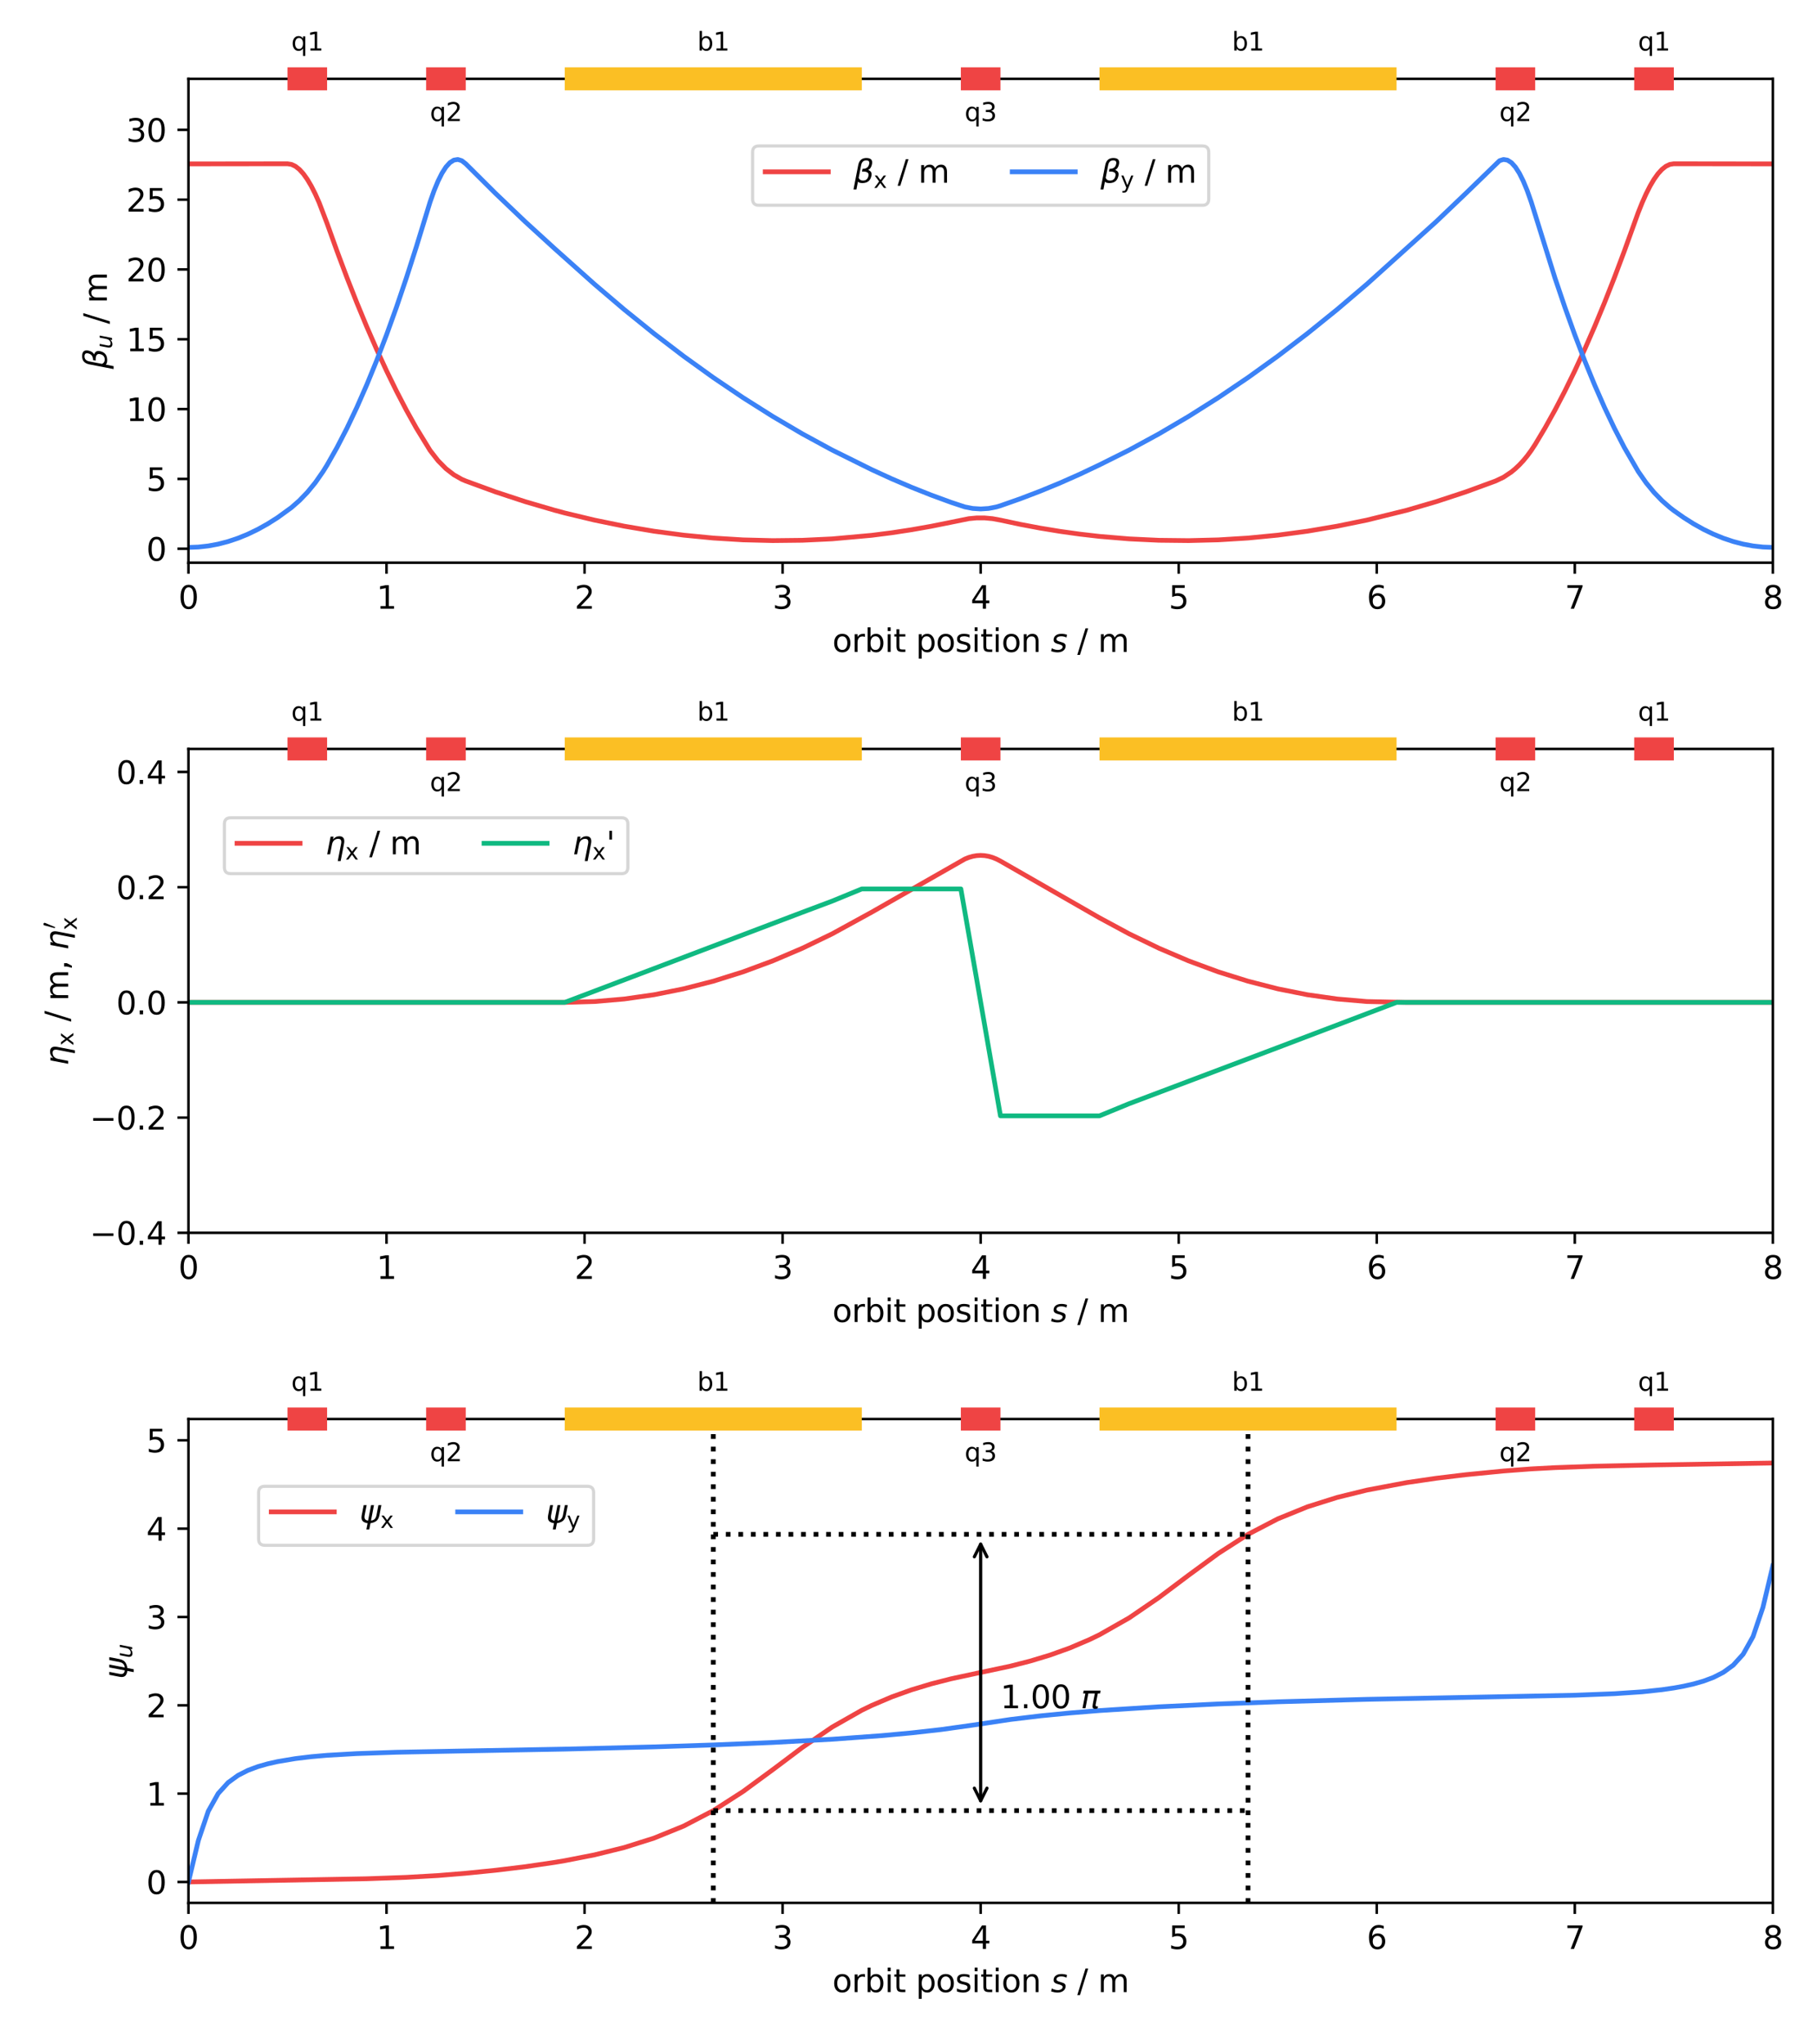 <?xml version="1.0" encoding="utf-8" standalone="no"?>
<!DOCTYPE svg PUBLIC "-//W3C//DTD SVG 1.1//EN"
  "http://www.w3.org/Graphics/SVG/1.1/DTD/svg11.dtd">
<svg xmlns:xlink="http://www.w3.org/1999/xlink" width="576pt" height="648pt" viewBox="0 0 576 648" xmlns="http://www.w3.org/2000/svg" version="1.1">
 <defs>
  <style type="text/css">*{stroke-linejoin: round; stroke-linecap: butt}</style>
 </defs>
 <g id="figure_1">
  <g id="patch_1">
   <path d="M 0 648 
L 576 648 
L 576 0 
L 0 0 
z
" style="fill: #ffffff"/>
  </g>
  <g id="axes_1">
   <g id="patch_2">
    <path d="M 59.744 178.36 
L 562.005 178.36 
L 562.005 24.988 
L 59.744 24.988 
z
" style="fill: #ffffff"/>
   </g>
   <g id="matplotlib.axis_1">
    <g id="xtick_1">
     <g id="line2d_1">
      <defs>
       <path id="m130fe0775e" d="M 0 0 
L 0 3.5 
" style="stroke: #000000; stroke-width: 0.8"/>
      </defs>
      <g>
       <use xlink:href="#m130fe0775e" x="59.744" y="178.36" style="stroke: #000000; stroke-width: 0.8"/>
      </g>
     </g>
     <g id="text_1">
      <!-- 0 -->
      <g transform="translate(56.563 192.958)scale(0.1 -0.1)">
       <defs>
        <path id="DejaVuSans-30" d="M 2034 4250 
Q 1547 4250 1301 3770 
Q 1056 3291 1056 2328 
Q 1056 1369 1301 889 
Q 1547 409 2034 409 
Q 2525 409 2770 889 
Q 3016 1369 3016 2328 
Q 3016 3291 2770 3770 
Q 2525 4250 2034 4250 
z
M 2034 4750 
Q 2819 4750 3233 4129 
Q 3647 3509 3647 2328 
Q 3647 1150 3233 529 
Q 2819 -91 2034 -91 
Q 1250 -91 836 529 
Q 422 1150 422 2328 
Q 422 3509 836 4129 
Q 1250 4750 2034 4750 
z
" transform="scale(0.016)"/>
       </defs>
       <use xlink:href="#DejaVuSans-30"/>
      </g>
     </g>
    </g>
    <g id="xtick_2">
     <g id="line2d_2">
      <g>
       <use xlink:href="#m130fe0775e" x="122.527" y="178.36" style="stroke: #000000; stroke-width: 0.8"/>
      </g>
     </g>
     <g id="text_2">
      <!-- 1 -->
      <g transform="translate(119.345 192.958)scale(0.1 -0.1)">
       <defs>
        <path id="DejaVuSans-31" d="M 794 531 
L 1825 531 
L 1825 4091 
L 703 3866 
L 703 4441 
L 1819 4666 
L 2450 4666 
L 2450 531 
L 3481 531 
L 3481 0 
L 794 0 
L 794 531 
z
" transform="scale(0.016)"/>
       </defs>
       <use xlink:href="#DejaVuSans-31"/>
      </g>
     </g>
    </g>
    <g id="xtick_3">
     <g id="line2d_3">
      <g>
       <use xlink:href="#m130fe0775e" x="185.309" y="178.36" style="stroke: #000000; stroke-width: 0.8"/>
      </g>
     </g>
     <g id="text_3">
      <!-- 2 -->
      <g transform="translate(182.128 192.958)scale(0.1 -0.1)">
       <defs>
        <path id="DejaVuSans-32" d="M 1228 531 
L 3431 531 
L 3431 0 
L 469 0 
L 469 531 
Q 828 903 1448 1529 
Q 2069 2156 2228 2338 
Q 2531 2678 2651 2914 
Q 2772 3150 2772 3378 
Q 2772 3750 2511 3984 
Q 2250 4219 1831 4219 
Q 1534 4219 1204 4116 
Q 875 4013 500 3803 
L 500 4441 
Q 881 4594 1212 4672 
Q 1544 4750 1819 4750 
Q 2544 4750 2975 4387 
Q 3406 4025 3406 3419 
Q 3406 3131 3298 2873 
Q 3191 2616 2906 2266 
Q 2828 2175 2409 1742 
Q 1991 1309 1228 531 
z
" transform="scale(0.016)"/>
       </defs>
       <use xlink:href="#DejaVuSans-32"/>
      </g>
     </g>
    </g>
    <g id="xtick_4">
     <g id="line2d_4">
      <g>
       <use xlink:href="#m130fe0775e" x="248.092" y="178.36" style="stroke: #000000; stroke-width: 0.8"/>
      </g>
     </g>
     <g id="text_4">
      <!-- 3 -->
      <g transform="translate(244.911 192.958)scale(0.1 -0.1)">
       <defs>
        <path id="DejaVuSans-33" d="M 2597 2516 
Q 3050 2419 3304 2112 
Q 3559 1806 3559 1356 
Q 3559 666 3084 287 
Q 2609 -91 1734 -91 
Q 1441 -91 1130 -33 
Q 819 25 488 141 
L 488 750 
Q 750 597 1062 519 
Q 1375 441 1716 441 
Q 2309 441 2620 675 
Q 2931 909 2931 1356 
Q 2931 1769 2642 2001 
Q 2353 2234 1838 2234 
L 1294 2234 
L 1294 2753 
L 1863 2753 
Q 2328 2753 2575 2939 
Q 2822 3125 2822 3475 
Q 2822 3834 2567 4026 
Q 2313 4219 1838 4219 
Q 1578 4219 1281 4162 
Q 984 4106 628 3988 
L 628 4550 
Q 988 4650 1302 4700 
Q 1616 4750 1894 4750 
Q 2613 4750 3031 4423 
Q 3450 4097 3450 3541 
Q 3450 3153 3228 2886 
Q 3006 2619 2597 2516 
z
" transform="scale(0.016)"/>
       </defs>
       <use xlink:href="#DejaVuSans-33"/>
      </g>
     </g>
    </g>
    <g id="xtick_5">
     <g id="line2d_5">
      <g>
       <use xlink:href="#m130fe0775e" x="310.875" y="178.36" style="stroke: #000000; stroke-width: 0.8"/>
      </g>
     </g>
     <g id="text_5">
      <!-- 4 -->
      <g transform="translate(307.693 192.958)scale(0.1 -0.1)">
       <defs>
        <path id="DejaVuSans-34" d="M 2419 4116 
L 825 1625 
L 2419 1625 
L 2419 4116 
z
M 2253 4666 
L 3047 4666 
L 3047 1625 
L 3713 1625 
L 3713 1100 
L 3047 1100 
L 3047 0 
L 2419 0 
L 2419 1100 
L 313 1100 
L 313 1709 
L 2253 4666 
z
" transform="scale(0.016)"/>
       </defs>
       <use xlink:href="#DejaVuSans-34"/>
      </g>
     </g>
    </g>
    <g id="xtick_6">
     <g id="line2d_6">
      <g>
       <use xlink:href="#m130fe0775e" x="373.657" y="178.36" style="stroke: #000000; stroke-width: 0.8"/>
      </g>
     </g>
     <g id="text_6">
      <!-- 5 -->
      <g transform="translate(370.476 192.958)scale(0.1 -0.1)">
       <defs>
        <path id="DejaVuSans-35" d="M 691 4666 
L 3169 4666 
L 3169 4134 
L 1269 4134 
L 1269 2991 
Q 1406 3038 1543 3061 
Q 1681 3084 1819 3084 
Q 2600 3084 3056 2656 
Q 3513 2228 3513 1497 
Q 3513 744 3044 326 
Q 2575 -91 1722 -91 
Q 1428 -91 1123 -41 
Q 819 9 494 109 
L 494 744 
Q 775 591 1075 516 
Q 1375 441 1709 441 
Q 2250 441 2565 725 
Q 2881 1009 2881 1497 
Q 2881 1984 2565 2268 
Q 2250 2553 1709 2553 
Q 1456 2553 1204 2497 
Q 953 2441 691 2322 
L 691 4666 
z
" transform="scale(0.016)"/>
       </defs>
       <use xlink:href="#DejaVuSans-35"/>
      </g>
     </g>
    </g>
    <g id="xtick_7">
     <g id="line2d_7">
      <g>
       <use xlink:href="#m130fe0775e" x="436.44" y="178.36" style="stroke: #000000; stroke-width: 0.8"/>
      </g>
     </g>
     <g id="text_7">
      <!-- 6 -->
      <g transform="translate(433.259 192.958)scale(0.1 -0.1)">
       <defs>
        <path id="DejaVuSans-36" d="M 2113 2584 
Q 1688 2584 1439 2293 
Q 1191 2003 1191 1497 
Q 1191 994 1439 701 
Q 1688 409 2113 409 
Q 2538 409 2786 701 
Q 3034 994 3034 1497 
Q 3034 2003 2786 2293 
Q 2538 2584 2113 2584 
z
M 3366 4563 
L 3366 3988 
Q 3128 4100 2886 4159 
Q 2644 4219 2406 4219 
Q 1781 4219 1451 3797 
Q 1122 3375 1075 2522 
Q 1259 2794 1537 2939 
Q 1816 3084 2150 3084 
Q 2853 3084 3261 2657 
Q 3669 2231 3669 1497 
Q 3669 778 3244 343 
Q 2819 -91 2113 -91 
Q 1303 -91 875 529 
Q 447 1150 447 2328 
Q 447 3434 972 4092 
Q 1497 4750 2381 4750 
Q 2619 4750 2861 4703 
Q 3103 4656 3366 4563 
z
" transform="scale(0.016)"/>
       </defs>
       <use xlink:href="#DejaVuSans-36"/>
      </g>
     </g>
    </g>
    <g id="xtick_8">
     <g id="line2d_8">
      <g>
       <use xlink:href="#m130fe0775e" x="499.222" y="178.36" style="stroke: #000000; stroke-width: 0.8"/>
      </g>
     </g>
     <g id="text_8">
      <!-- 7 -->
      <g transform="translate(496.041 192.958)scale(0.1 -0.1)">
       <defs>
        <path id="DejaVuSans-37" d="M 525 4666 
L 3525 4666 
L 3525 4397 
L 1831 0 
L 1172 0 
L 2766 4134 
L 525 4134 
L 525 4666 
z
" transform="scale(0.016)"/>
       </defs>
       <use xlink:href="#DejaVuSans-37"/>
      </g>
     </g>
    </g>
    <g id="xtick_9">
     <g id="line2d_9">
      <g>
       <use xlink:href="#m130fe0775e" x="562.005" y="178.36" style="stroke: #000000; stroke-width: 0.8"/>
      </g>
     </g>
     <g id="text_9">
      <!-- 8 -->
      <g transform="translate(558.824 192.958)scale(0.1 -0.1)">
       <defs>
        <path id="DejaVuSans-38" d="M 2034 2216 
Q 1584 2216 1326 1975 
Q 1069 1734 1069 1313 
Q 1069 891 1326 650 
Q 1584 409 2034 409 
Q 2484 409 2743 651 
Q 3003 894 3003 1313 
Q 3003 1734 2745 1975 
Q 2488 2216 2034 2216 
z
M 1403 2484 
Q 997 2584 770 2862 
Q 544 3141 544 3541 
Q 544 4100 942 4425 
Q 1341 4750 2034 4750 
Q 2731 4750 3128 4425 
Q 3525 4100 3525 3541 
Q 3525 3141 3298 2862 
Q 3072 2584 2669 2484 
Q 3125 2378 3379 2068 
Q 3634 1759 3634 1313 
Q 3634 634 3220 271 
Q 2806 -91 2034 -91 
Q 1263 -91 848 271 
Q 434 634 434 1313 
Q 434 1759 690 2068 
Q 947 2378 1403 2484 
z
M 1172 3481 
Q 1172 3119 1398 2916 
Q 1625 2713 2034 2713 
Q 2441 2713 2670 2916 
Q 2900 3119 2900 3481 
Q 2900 3844 2670 4047 
Q 2441 4250 2034 4250 
Q 1625 4250 1398 4047 
Q 1172 3844 1172 3481 
z
" transform="scale(0.016)"/>
       </defs>
       <use xlink:href="#DejaVuSans-38"/>
      </g>
     </g>
    </g>
    <g id="text_10">
     <!-- orbit position $s$ / m -->
     <g transform="translate(263.875 206.638)scale(0.1 -0.1)">
      <defs>
       <path id="DejaVuSans-6f" d="M 1959 3097 
Q 1497 3097 1228 2736 
Q 959 2375 959 1747 
Q 959 1119 1226 758 
Q 1494 397 1959 397 
Q 2419 397 2687 759 
Q 2956 1122 2956 1747 
Q 2956 2369 2687 2733 
Q 2419 3097 1959 3097 
z
M 1959 3584 
Q 2709 3584 3137 3096 
Q 3566 2609 3566 1747 
Q 3566 888 3137 398 
Q 2709 -91 1959 -91 
Q 1206 -91 779 398 
Q 353 888 353 1747 
Q 353 2609 779 3096 
Q 1206 3584 1959 3584 
z
" transform="scale(0.016)"/>
       <path id="DejaVuSans-72" d="M 2631 2963 
Q 2534 3019 2420 3045 
Q 2306 3072 2169 3072 
Q 1681 3072 1420 2755 
Q 1159 2438 1159 1844 
L 1159 0 
L 581 0 
L 581 3500 
L 1159 3500 
L 1159 2956 
Q 1341 3275 1631 3429 
Q 1922 3584 2338 3584 
Q 2397 3584 2469 3576 
Q 2541 3569 2628 3553 
L 2631 2963 
z
" transform="scale(0.016)"/>
       <path id="DejaVuSans-62" d="M 3116 1747 
Q 3116 2381 2855 2742 
Q 2594 3103 2138 3103 
Q 1681 3103 1420 2742 
Q 1159 2381 1159 1747 
Q 1159 1113 1420 752 
Q 1681 391 2138 391 
Q 2594 391 2855 752 
Q 3116 1113 3116 1747 
z
M 1159 2969 
Q 1341 3281 1617 3432 
Q 1894 3584 2278 3584 
Q 2916 3584 3314 3078 
Q 3713 2572 3713 1747 
Q 3713 922 3314 415 
Q 2916 -91 2278 -91 
Q 1894 -91 1617 61 
Q 1341 213 1159 525 
L 1159 0 
L 581 0 
L 581 4863 
L 1159 4863 
L 1159 2969 
z
" transform="scale(0.016)"/>
       <path id="DejaVuSans-69" d="M 603 3500 
L 1178 3500 
L 1178 0 
L 603 0 
L 603 3500 
z
M 603 4863 
L 1178 4863 
L 1178 4134 
L 603 4134 
L 603 4863 
z
" transform="scale(0.016)"/>
       <path id="DejaVuSans-74" d="M 1172 4494 
L 1172 3500 
L 2356 3500 
L 2356 3053 
L 1172 3053 
L 1172 1153 
Q 1172 725 1289 603 
Q 1406 481 1766 481 
L 2356 481 
L 2356 0 
L 1766 0 
Q 1100 0 847 248 
Q 594 497 594 1153 
L 594 3053 
L 172 3053 
L 172 3500 
L 594 3500 
L 594 4494 
L 1172 4494 
z
" transform="scale(0.016)"/>
       <path id="DejaVuSans-20" transform="scale(0.016)"/>
       <path id="DejaVuSans-70" d="M 1159 525 
L 1159 -1331 
L 581 -1331 
L 581 3500 
L 1159 3500 
L 1159 2969 
Q 1341 3281 1617 3432 
Q 1894 3584 2278 3584 
Q 2916 3584 3314 3078 
Q 3713 2572 3713 1747 
Q 3713 922 3314 415 
Q 2916 -91 2278 -91 
Q 1894 -91 1617 61 
Q 1341 213 1159 525 
z
M 3116 1747 
Q 3116 2381 2855 2742 
Q 2594 3103 2138 3103 
Q 1681 3103 1420 2742 
Q 1159 2381 1159 1747 
Q 1159 1113 1420 752 
Q 1681 391 2138 391 
Q 2594 391 2855 752 
Q 3116 1113 3116 1747 
z
" transform="scale(0.016)"/>
       <path id="DejaVuSans-73" d="M 2834 3397 
L 2834 2853 
Q 2591 2978 2328 3040 
Q 2066 3103 1784 3103 
Q 1356 3103 1142 2972 
Q 928 2841 928 2578 
Q 928 2378 1081 2264 
Q 1234 2150 1697 2047 
L 1894 2003 
Q 2506 1872 2764 1633 
Q 3022 1394 3022 966 
Q 3022 478 2636 193 
Q 2250 -91 1575 -91 
Q 1294 -91 989 -36 
Q 684 19 347 128 
L 347 722 
Q 666 556 975 473 
Q 1284 391 1588 391 
Q 1994 391 2212 530 
Q 2431 669 2431 922 
Q 2431 1156 2273 1281 
Q 2116 1406 1581 1522 
L 1381 1569 
Q 847 1681 609 1914 
Q 372 2147 372 2553 
Q 372 3047 722 3315 
Q 1072 3584 1716 3584 
Q 2034 3584 2315 3537 
Q 2597 3491 2834 3397 
z
" transform="scale(0.016)"/>
       <path id="DejaVuSans-6e" d="M 3513 2113 
L 3513 0 
L 2938 0 
L 2938 2094 
Q 2938 2591 2744 2837 
Q 2550 3084 2163 3084 
Q 1697 3084 1428 2787 
Q 1159 2491 1159 1978 
L 1159 0 
L 581 0 
L 581 3500 
L 1159 3500 
L 1159 2956 
Q 1366 3272 1645 3428 
Q 1925 3584 2291 3584 
Q 2894 3584 3203 3211 
Q 3513 2838 3513 2113 
z
" transform="scale(0.016)"/>
       <path id="DejaVuSans-Oblique-73" d="M 3200 3397 
L 3091 2853 
Q 2863 2978 2609 3040 
Q 2356 3103 2088 3103 
Q 1634 3103 1373 2948 
Q 1113 2794 1113 2528 
Q 1113 2219 1719 2053 
Q 1766 2041 1788 2034 
L 1972 1978 
Q 2547 1819 2739 1644 
Q 2931 1469 2931 1166 
Q 2931 609 2489 259 
Q 2047 -91 1331 -91 
Q 1053 -91 747 -37 
Q 441 16 72 128 
L 184 722 
Q 500 559 806 475 
Q 1113 391 1394 391 
Q 1816 391 2080 572 
Q 2344 753 2344 1031 
Q 2344 1331 1650 1516 
L 1591 1531 
L 1394 1581 
Q 956 1697 753 1886 
Q 550 2075 550 2369 
Q 550 2928 970 3256 
Q 1391 3584 2113 3584 
Q 2397 3584 2667 3537 
Q 2938 3491 3200 3397 
z
" transform="scale(0.016)"/>
       <path id="DejaVuSans-2f" d="M 1625 4666 
L 2156 4666 
L 531 -594 
L 0 -594 
L 1625 4666 
z
" transform="scale(0.016)"/>
       <path id="DejaVuSans-6d" d="M 3328 2828 
Q 3544 3216 3844 3400 
Q 4144 3584 4550 3584 
Q 5097 3584 5394 3201 
Q 5691 2819 5691 2113 
L 5691 0 
L 5113 0 
L 5113 2094 
Q 5113 2597 4934 2840 
Q 4756 3084 4391 3084 
Q 3944 3084 3684 2787 
Q 3425 2491 3425 1978 
L 3425 0 
L 2847 0 
L 2847 2094 
Q 2847 2600 2669 2842 
Q 2491 3084 2119 3084 
Q 1678 3084 1418 2786 
Q 1159 2488 1159 1978 
L 1159 0 
L 581 0 
L 581 3500 
L 1159 3500 
L 1159 2956 
Q 1356 3278 1631 3431 
Q 1906 3584 2284 3584 
Q 2666 3584 2933 3390 
Q 3200 3197 3328 2828 
z
" transform="scale(0.016)"/>
      </defs>
      <use xlink:href="#DejaVuSans-6f" transform="translate(0 0.016)"/>
      <use xlink:href="#DejaVuSans-72" transform="translate(61.182 0.016)"/>
      <use xlink:href="#DejaVuSans-62" transform="translate(102.295 0.016)"/>
      <use xlink:href="#DejaVuSans-69" transform="translate(165.771 0.016)"/>
      <use xlink:href="#DejaVuSans-74" transform="translate(193.555 0.016)"/>
      <use xlink:href="#DejaVuSans-20" transform="translate(232.764 0.016)"/>
      <use xlink:href="#DejaVuSans-70" transform="translate(264.551 0.016)"/>
      <use xlink:href="#DejaVuSans-6f" transform="translate(328.027 0.016)"/>
      <use xlink:href="#DejaVuSans-73" transform="translate(389.209 0.016)"/>
      <use xlink:href="#DejaVuSans-69" transform="translate(441.309 0.016)"/>
      <use xlink:href="#DejaVuSans-74" transform="translate(469.092 0.016)"/>
      <use xlink:href="#DejaVuSans-69" transform="translate(508.301 0.016)"/>
      <use xlink:href="#DejaVuSans-6f" transform="translate(536.084 0.016)"/>
      <use xlink:href="#DejaVuSans-6e" transform="translate(597.266 0.016)"/>
      <use xlink:href="#DejaVuSans-20" transform="translate(660.645 0.016)"/>
      <use xlink:href="#DejaVuSans-Oblique-73" transform="translate(692.432 0.016)"/>
      <use xlink:href="#DejaVuSans-20" transform="translate(744.531 0.016)"/>
      <use xlink:href="#DejaVuSans-2f" transform="translate(776.318 0.016)"/>
      <use xlink:href="#DejaVuSans-20" transform="translate(810.01 0.016)"/>
      <use xlink:href="#DejaVuSans-6d" transform="translate(841.797 0.016)"/>
     </g>
    </g>
   </g>
   <g id="matplotlib.axis_2">
    <g id="ytick_1">
     <g id="line2d_10">
      <defs>
       <path id="m8b9160d2cc" d="M 0 0 
L -3.5 0 
" style="stroke: #000000; stroke-width: 0.8"/>
      </defs>
      <g>
       <use xlink:href="#m8b9160d2cc" x="59.744" y="173.934" style="stroke: #000000; stroke-width: 0.8"/>
      </g>
     </g>
     <g id="text_11">
      <!-- 0 -->
      <g transform="translate(46.382 177.733)scale(0.1 -0.1)">
       <use xlink:href="#DejaVuSans-30"/>
      </g>
     </g>
    </g>
    <g id="ytick_2">
     <g id="line2d_11">
      <g>
       <use xlink:href="#m8b9160d2cc" x="59.744" y="151.802" style="stroke: #000000; stroke-width: 0.8"/>
      </g>
     </g>
     <g id="text_12">
      <!-- 5 -->
      <g transform="translate(46.382 155.601)scale(0.1 -0.1)">
       <use xlink:href="#DejaVuSans-35"/>
      </g>
     </g>
    </g>
    <g id="ytick_3">
     <g id="line2d_12">
      <g>
       <use xlink:href="#m8b9160d2cc" x="59.744" y="129.671" style="stroke: #000000; stroke-width: 0.8"/>
      </g>
     </g>
     <g id="text_13">
      <!-- 10 -->
      <g transform="translate(40.019 133.47)scale(0.1 -0.1)">
       <use xlink:href="#DejaVuSans-31"/>
       <use xlink:href="#DejaVuSans-30" x="63.623"/>
      </g>
     </g>
    </g>
    <g id="ytick_4">
     <g id="line2d_13">
      <g>
       <use xlink:href="#m8b9160d2cc" x="59.744" y="107.539" style="stroke: #000000; stroke-width: 0.8"/>
      </g>
     </g>
     <g id="text_14">
      <!-- 15 -->
      <g transform="translate(40.019 111.338)scale(0.1 -0.1)">
       <use xlink:href="#DejaVuSans-31"/>
       <use xlink:href="#DejaVuSans-35" x="63.623"/>
      </g>
     </g>
    </g>
    <g id="ytick_5">
     <g id="line2d_14">
      <g>
       <use xlink:href="#m8b9160d2cc" x="59.744" y="85.407" style="stroke: #000000; stroke-width: 0.8"/>
      </g>
     </g>
     <g id="text_15">
      <!-- 20 -->
      <g transform="translate(40.019 89.207)scale(0.1 -0.1)">
       <use xlink:href="#DejaVuSans-32"/>
       <use xlink:href="#DejaVuSans-30" x="63.623"/>
      </g>
     </g>
    </g>
    <g id="ytick_6">
     <g id="line2d_15">
      <g>
       <use xlink:href="#m8b9160d2cc" x="59.744" y="63.276" style="stroke: #000000; stroke-width: 0.8"/>
      </g>
     </g>
     <g id="text_16">
      <!-- 25 -->
      <g transform="translate(40.019 67.075)scale(0.1 -0.1)">
       <use xlink:href="#DejaVuSans-32"/>
       <use xlink:href="#DejaVuSans-35" x="63.623"/>
      </g>
     </g>
    </g>
    <g id="ytick_7">
     <g id="line2d_16">
      <g>
       <use xlink:href="#m8b9160d2cc" x="59.744" y="41.144" style="stroke: #000000; stroke-width: 0.8"/>
      </g>
     </g>
     <g id="text_17">
      <!-- 30 -->
      <g transform="translate(40.019 44.943)scale(0.1 -0.1)">
       <use xlink:href="#DejaVuSans-33"/>
       <use xlink:href="#DejaVuSans-30" x="63.623"/>
      </g>
     </g>
    </g>
    <g id="text_18">
     <!-- $\beta_u$ / m -->
     <g transform="translate(33.919 116.974)rotate(-90)scale(0.1 -0.1)">
      <defs>
       <path id="DejaVuSans-Oblique-3b2" d="M 872 216 
L 572 -1331 
L -6 -1331 
L 928 3478 
Q 1206 4903 2538 4903 
Q 3888 4903 3659 3700 
Q 3503 2844 2894 2531 
Q 3713 2250 3553 1416 
Q 3272 -69 1759 -66 
Q 1097 -63 872 216 
z
M 1019 966 
Q 1259 422 1875 425 
Q 2775 425 2966 1406 
Q 3138 2288 1675 2219 
L 1778 2750 
Q 2909 2731 3106 3750 
Q 3241 4438 2509 4434 
Q 1691 4434 1503 3459 
L 1019 966 
z
" transform="scale(0.016)"/>
       <path id="DejaVuSans-Oblique-75" d="M 428 1388 
L 838 3500 
L 1416 3500 
L 1006 1409 
Q 975 1256 961 1147 
Q 947 1038 947 966 
Q 947 700 1109 554 
Q 1272 409 1569 409 
Q 2031 409 2368 721 
Q 2706 1034 2809 1563 
L 3194 3500 
L 3769 3500 
L 3091 0 
L 2516 0 
L 2631 550 
Q 2388 244 2052 76 
Q 1716 -91 1338 -91 
Q 878 -91 622 161 
Q 366 413 366 863 
Q 366 956 381 1097 
Q 397 1238 428 1388 
z
" transform="scale(0.016)"/>
      </defs>
      <use xlink:href="#DejaVuSans-Oblique-3b2" transform="translate(0 0.391)"/>
      <use xlink:href="#DejaVuSans-Oblique-75" transform="translate(63.818 -16.016)scale(0.7)"/>
      <use xlink:href="#DejaVuSans-20" transform="translate(110.918 0.391)"/>
      <use xlink:href="#DejaVuSans-2f" transform="translate(142.705 0.391)"/>
      <use xlink:href="#DejaVuSans-20" transform="translate(176.396 0.391)"/>
      <use xlink:href="#DejaVuSans-6d" transform="translate(208.184 0.391)"/>
     </g>
    </g>
   </g>
   <g id="line2d_17">
    <path d="M 59.744 51.952 
L 91.135 51.912 
L 92.391 52.109 
L 93.647 52.705 
L 94.902 53.696 
L 96.158 55.076 
L 97.414 56.836 
L 98.669 58.963 
L 99.925 61.445 
L 101.181 64.264 
L 103.692 70.84 
L 106.831 79.594 
L 109.97 87.959 
L 113.109 95.934 
L 116.248 103.519 
L 119.387 110.716 
L 122.527 117.523 
L 125.666 123.941 
L 128.805 129.97 
L 131.944 135.609 
L 136.339 142.773 
L 138.85 146.006 
L 141.361 148.547 
L 143.873 150.493 
L 146.384 151.922 
L 147.64 152.46 
L 157.057 155.905 
L 166.474 159.004 
L 175.892 161.757 
L 179.031 162.598 
L 188.448 164.855 
L 197.866 166.781 
L 207.283 168.372 
L 216.701 169.628 
L 226.118 170.544 
L 235.535 171.121 
L 244.953 171.358 
L 254.37 171.253 
L 263.788 170.807 
L 276.344 169.679 
L 282.622 168.878 
L 288.901 167.923 
L 295.179 166.815 
L 301.457 165.553 
L 307.108 164.404 
L 309.619 164.167 
L 312.13 164.167 
L 314.641 164.404 
L 317.153 164.864 
L 323.431 166.203 
L 329.709 167.388 
L 335.988 168.42 
L 342.266 169.297 
L 348.544 170.021 
L 357.961 170.807 
L 367.379 171.253 
L 376.796 171.358 
L 386.214 171.121 
L 395.631 170.544 
L 405.048 169.628 
L 414.466 168.372 
L 423.883 166.781 
L 433.301 164.855 
L 445.857 161.757 
L 455.275 159.004 
L 464.692 155.905 
L 474.109 152.46 
L 476.621 151.269 
L 479.132 149.589 
L 480.388 148.547 
L 481.643 147.356 
L 482.899 146.006 
L 484.155 144.483 
L 485.41 142.773 
L 486.666 140.859 
L 489.805 135.609 
L 492.944 129.97 
L 496.083 123.941 
L 499.222 117.523 
L 502.362 110.716 
L 505.501 103.519 
L 508.64 95.934 
L 511.779 87.959 
L 514.918 79.594 
L 519.313 67.403 
L 520.568 64.264 
L 521.824 61.445 
L 523.08 58.963 
L 524.335 56.836 
L 525.591 55.076 
L 526.847 53.696 
L 528.102 52.705 
L 529.358 52.109 
L 530.614 51.912 
L 562.005 51.952 
L 562.005 51.952 
" clip-path="url(#pcaf4fac4d8)" style="fill: none; stroke: #ef4444; stroke-width: 1.5; stroke-linecap: square"/>
   </g>
   <g id="line2d_18">
    <path d="M 59.744 173.514 
L 62.883 173.397 
L 66.022 173.047 
L 69.161 172.464 
L 72.301 171.647 
L 75.44 170.597 
L 78.579 169.314 
L 81.718 167.797 
L 84.857 166.047 
L 87.996 164.064 
L 92.391 160.875 
L 94.902 158.672 
L 97.414 156.076 
L 99.925 153.02 
L 102.436 149.423 
L 103.692 147.392 
L 106.831 141.842 
L 109.97 135.761 
L 113.109 129.15 
L 116.248 122.01 
L 119.387 114.339 
L 122.527 106.138 
L 125.666 97.407 
L 128.805 88.146 
L 131.944 78.355 
L 136.339 64.021 
L 137.594 60.473 
L 138.85 57.426 
L 140.106 54.908 
L 141.361 52.945 
L 142.617 51.555 
L 143.873 50.752 
L 145.128 50.543 
L 146.384 50.931 
L 147.64 51.911 
L 157.057 61.276 
L 166.474 70.26 
L 175.892 78.862 
L 188.448 90.078 
L 197.866 98.098 
L 207.283 105.704 
L 216.701 112.896 
L 226.118 119.674 
L 235.535 126.038 
L 244.953 131.987 
L 254.37 137.523 
L 263.788 142.644 
L 276.344 148.862 
L 282.622 151.739 
L 288.901 154.423 
L 295.179 156.917 
L 301.457 159.218 
L 305.852 160.673 
L 308.363 161.164 
L 310.875 161.324 
L 313.386 161.164 
L 315.897 160.673 
L 317.153 160.296 
L 323.431 158.091 
L 329.709 155.694 
L 335.988 153.105 
L 342.266 150.324 
L 348.544 147.351 
L 357.961 142.644 
L 367.379 137.523 
L 376.796 131.987 
L 386.214 126.038 
L 395.631 119.674 
L 405.048 112.896 
L 414.466 105.704 
L 423.883 98.098 
L 433.301 90.078 
L 455.275 70.26 
L 464.692 61.276 
L 475.365 50.931 
L 476.621 50.543 
L 477.876 50.752 
L 479.132 51.555 
L 480.388 52.945 
L 481.643 54.908 
L 482.899 57.426 
L 484.155 60.473 
L 485.41 64.021 
L 492.944 88.146 
L 496.083 97.407 
L 499.222 106.138 
L 502.362 114.339 
L 505.501 122.01 
L 508.64 129.15 
L 511.779 135.761 
L 514.918 141.842 
L 519.313 149.423 
L 521.824 153.02 
L 524.335 156.076 
L 526.847 158.672 
L 529.358 160.875 
L 530.614 161.848 
L 533.753 164.064 
L 536.892 166.047 
L 540.031 167.797 
L 543.17 169.314 
L 546.309 170.597 
L 549.448 171.647 
L 552.588 172.464 
L 555.727 173.047 
L 558.866 173.397 
L 562.005 173.514 
L 562.005 173.514 
" clip-path="url(#pcaf4fac4d8)" style="fill: none; stroke: #3b82f6; stroke-width: 1.5; stroke-linecap: square"/>
   </g>
   <g id="patch_3">
    <path d="M 59.744 178.36 
L 59.744 24.988 
" style="fill: none; stroke: #000000; stroke-width: 0.8; stroke-linejoin: miter; stroke-linecap: square"/>
   </g>
   <g id="patch_4">
    <path d="M 562.005 178.36 
L 562.005 24.988 
" style="fill: none; stroke: #000000; stroke-width: 0.8; stroke-linejoin: miter; stroke-linecap: square"/>
   </g>
   <g id="patch_5">
    <path d="M 59.744 178.36 
L 562.005 178.36 
" style="fill: none; stroke: #000000; stroke-width: 0.8; stroke-linejoin: miter; stroke-linecap: square"/>
   </g>
   <g id="patch_6">
    <path d="M 59.744 24.988 
L 562.005 24.988 
" style="fill: none; stroke: #000000; stroke-width: 0.8; stroke-linejoin: miter; stroke-linecap: square"/>
   </g>
   <g id="legend_1">
    <g id="patch_7">
     <path d="M 240.575 65.063 
L 381.175 65.063 
Q 383.175 65.063 383.175 63.063 
L 383.175 48.263 
Q 383.175 46.263 381.175 46.263 
L 240.575 46.263 
Q 238.575 46.263 238.575 48.263 
L 238.575 63.063 
Q 238.575 65.063 240.575 65.063 
z
" style="fill: #ffffff; opacity: 0.8; stroke: #cccccc; stroke-linejoin: miter"/>
    </g>
    <g id="line2d_19">
     <path d="M 242.575 54.463 
L 252.575 54.463 
L 262.575 54.463 
" style="fill: none; stroke: #ef4444; stroke-width: 1.5; stroke-linecap: square"/>
    </g>
    <g id="text_19">
     <!-- $\beta_\mathrm{x}$ / m -->
     <g transform="translate(270.575 57.963)scale(0.1 -0.1)">
      <defs>
       <path id="DejaVuSans-78" d="M 3513 3500 
L 2247 1797 
L 3578 0 
L 2900 0 
L 1881 1375 
L 863 0 
L 184 0 
L 1544 1831 
L 300 3500 
L 978 3500 
L 1906 2253 
L 2834 3500 
L 3513 3500 
z
" transform="scale(0.016)"/>
      </defs>
      <use xlink:href="#DejaVuSans-Oblique-3b2" transform="translate(0 0.391)"/>
      <use xlink:href="#DejaVuSans-78" transform="translate(63.818 -16.016)scale(0.7)"/>
      <use xlink:href="#DejaVuSans-20" transform="translate(107.979 0.391)"/>
      <use xlink:href="#DejaVuSans-2f" transform="translate(139.766 0.391)"/>
      <use xlink:href="#DejaVuSans-20" transform="translate(173.457 0.391)"/>
      <use xlink:href="#DejaVuSans-6d" transform="translate(205.244 0.391)"/>
     </g>
    </g>
    <g id="line2d_20">
     <path d="M 320.875 54.463 
L 330.875 54.463 
L 340.875 54.463 
" style="fill: none; stroke: #3b82f6; stroke-width: 1.5; stroke-linecap: square"/>
    </g>
    <g id="text_20">
     <!-- $\beta_\mathrm{y}$ / m -->
     <g transform="translate(348.875 57.963)scale(0.1 -0.1)">
      <defs>
       <path id="DejaVuSans-79" d="M 2059 -325 
Q 1816 -950 1584 -1140 
Q 1353 -1331 966 -1331 
L 506 -1331 
L 506 -850 
L 844 -850 
Q 1081 -850 1212 -737 
Q 1344 -625 1503 -206 
L 1606 56 
L 191 3500 
L 800 3500 
L 1894 763 
L 2988 3500 
L 3597 3500 
L 2059 -325 
z
" transform="scale(0.016)"/>
      </defs>
      <use xlink:href="#DejaVuSans-Oblique-3b2" transform="translate(0 0.391)"/>
      <use xlink:href="#DejaVuSans-79" transform="translate(63.818 -16.016)scale(0.7)"/>
      <use xlink:href="#DejaVuSans-20" transform="translate(107.979 0.391)"/>
      <use xlink:href="#DejaVuSans-2f" transform="translate(139.766 0.391)"/>
      <use xlink:href="#DejaVuSans-20" transform="translate(173.457 0.391)"/>
      <use xlink:href="#DejaVuSans-6d" transform="translate(205.244 0.391)"/>
     </g>
    </g>
   </g>
   <g id="patch_8">
    <path d="M 91.135 28.64 
L 103.692 28.64 
L 103.692 21.337 
L 91.135 21.337 
z
" style="fill: #ef4444"/>
   </g>
   <g id="patch_9">
    <path d="M 135.083 28.64 
L 147.64 28.64 
L 147.64 21.337 
L 135.083 21.337 
z
" style="fill: #ef4444"/>
   </g>
   <g id="patch_10">
    <path d="M 179.031 28.64 
L 273.205 28.64 
L 273.205 21.337 
L 179.031 21.337 
z
" style="fill: #fbbf24"/>
   </g>
   <g id="patch_11">
    <path d="M 304.596 28.64 
L 317.153 28.64 
L 317.153 21.337 
L 304.596 21.337 
z
" style="fill: #ef4444"/>
   </g>
   <g id="patch_12">
    <path d="M 348.544 28.64 
L 442.718 28.64 
L 442.718 21.337 
L 348.544 21.337 
z
" style="fill: #fbbf24"/>
   </g>
   <g id="patch_13">
    <path d="M 474.109 28.64 
L 486.666 28.64 
L 486.666 21.337 
L 474.109 21.337 
z
" style="fill: #ef4444"/>
   </g>
   <g id="patch_14">
    <path d="M 518.057 28.64 
L 530.614 28.64 
L 530.614 21.337 
L 518.057 21.337 
z
" style="fill: #ef4444"/>
   </g>
   <g id="text_21">
    <!-- q1 -->
    <g transform="translate(92.329 16.021)scale(0.08 -0.08)">
     <defs>
      <path id="DejaVuSans-71" d="M 947 1747 
Q 947 1113 1208 752 
Q 1469 391 1925 391 
Q 2381 391 2643 752 
Q 2906 1113 2906 1747 
Q 2906 2381 2643 2742 
Q 2381 3103 1925 3103 
Q 1469 3103 1208 2742 
Q 947 2381 947 1747 
z
M 2906 525 
Q 2725 213 2448 61 
Q 2172 -91 1784 -91 
Q 1150 -91 751 415 
Q 353 922 353 1747 
Q 353 2572 751 3078 
Q 1150 3584 1784 3584 
Q 2172 3584 2448 3432 
Q 2725 3281 2906 2969 
L 2906 3500 
L 3481 3500 
L 3481 -1331 
L 2906 -1331 
L 2906 525 
z
" transform="scale(0.016)"/>
     </defs>
     <use xlink:href="#DejaVuSans-71"/>
     <use xlink:href="#DejaVuSans-31" x="63.477"/>
    </g>
   </g>
   <g id="text_22">
    <!-- q2 -->
    <g transform="translate(136.277 38.37)scale(0.08 -0.08)">
     <use xlink:href="#DejaVuSans-71"/>
     <use xlink:href="#DejaVuSans-32" x="63.477"/>
    </g>
   </g>
   <g id="text_23">
    <!-- b1 -->
    <g transform="translate(221.034 16.021)scale(0.08 -0.08)">
     <use xlink:href="#DejaVuSans-62"/>
     <use xlink:href="#DejaVuSans-31" x="63.477"/>
    </g>
   </g>
   <g id="text_24">
    <!-- q3 -->
    <g transform="translate(305.79 38.37)scale(0.08 -0.08)">
     <use xlink:href="#DejaVuSans-71"/>
     <use xlink:href="#DejaVuSans-33" x="63.477"/>
    </g>
   </g>
   <g id="text_25">
    <!-- b1 -->
    <g transform="translate(390.547 16.021)scale(0.08 -0.08)">
     <use xlink:href="#DejaVuSans-62"/>
     <use xlink:href="#DejaVuSans-31" x="63.477"/>
    </g>
   </g>
   <g id="text_26">
    <!-- q2 -->
    <g transform="translate(475.303 38.37)scale(0.08 -0.08)">
     <use xlink:href="#DejaVuSans-71"/>
     <use xlink:href="#DejaVuSans-32" x="63.477"/>
    </g>
   </g>
   <g id="text_27">
    <!-- q1 -->
    <g transform="translate(519.251 16.021)scale(0.08 -0.08)">
     <use xlink:href="#DejaVuSans-71"/>
     <use xlink:href="#DejaVuSans-31" x="63.477"/>
    </g>
   </g>
  </g>
  <g id="axes_2">
   <g id="patch_15">
    <path d="M 59.744 390.76 
L 562.005 390.76 
L 562.005 237.388 
L 59.744 237.388 
z
" style="fill: #ffffff"/>
   </g>
   <g id="matplotlib.axis_3">
    <g id="xtick_10">
     <g id="line2d_21">
      <g>
       <use xlink:href="#m130fe0775e" x="59.744" y="390.76" style="stroke: #000000; stroke-width: 0.8"/>
      </g>
     </g>
     <g id="text_28">
      <!-- 0 -->
      <g transform="translate(56.563 405.358)scale(0.1 -0.1)">
       <use xlink:href="#DejaVuSans-30"/>
      </g>
     </g>
    </g>
    <g id="xtick_11">
     <g id="line2d_22">
      <g>
       <use xlink:href="#m130fe0775e" x="122.527" y="390.76" style="stroke: #000000; stroke-width: 0.8"/>
      </g>
     </g>
     <g id="text_29">
      <!-- 1 -->
      <g transform="translate(119.345 405.358)scale(0.1 -0.1)">
       <use xlink:href="#DejaVuSans-31"/>
      </g>
     </g>
    </g>
    <g id="xtick_12">
     <g id="line2d_23">
      <g>
       <use xlink:href="#m130fe0775e" x="185.309" y="390.76" style="stroke: #000000; stroke-width: 0.8"/>
      </g>
     </g>
     <g id="text_30">
      <!-- 2 -->
      <g transform="translate(182.128 405.358)scale(0.1 -0.1)">
       <use xlink:href="#DejaVuSans-32"/>
      </g>
     </g>
    </g>
    <g id="xtick_13">
     <g id="line2d_24">
      <g>
       <use xlink:href="#m130fe0775e" x="248.092" y="390.76" style="stroke: #000000; stroke-width: 0.8"/>
      </g>
     </g>
     <g id="text_31">
      <!-- 3 -->
      <g transform="translate(244.911 405.358)scale(0.1 -0.1)">
       <use xlink:href="#DejaVuSans-33"/>
      </g>
     </g>
    </g>
    <g id="xtick_14">
     <g id="line2d_25">
      <g>
       <use xlink:href="#m130fe0775e" x="310.875" y="390.76" style="stroke: #000000; stroke-width: 0.8"/>
      </g>
     </g>
     <g id="text_32">
      <!-- 4 -->
      <g transform="translate(307.693 405.358)scale(0.1 -0.1)">
       <use xlink:href="#DejaVuSans-34"/>
      </g>
     </g>
    </g>
    <g id="xtick_15">
     <g id="line2d_26">
      <g>
       <use xlink:href="#m130fe0775e" x="373.657" y="390.76" style="stroke: #000000; stroke-width: 0.8"/>
      </g>
     </g>
     <g id="text_33">
      <!-- 5 -->
      <g transform="translate(370.476 405.358)scale(0.1 -0.1)">
       <use xlink:href="#DejaVuSans-35"/>
      </g>
     </g>
    </g>
    <g id="xtick_16">
     <g id="line2d_27">
      <g>
       <use xlink:href="#m130fe0775e" x="436.44" y="390.76" style="stroke: #000000; stroke-width: 0.8"/>
      </g>
     </g>
     <g id="text_34">
      <!-- 6 -->
      <g transform="translate(433.259 405.358)scale(0.1 -0.1)">
       <use xlink:href="#DejaVuSans-36"/>
      </g>
     </g>
    </g>
    <g id="xtick_17">
     <g id="line2d_28">
      <g>
       <use xlink:href="#m130fe0775e" x="499.222" y="390.76" style="stroke: #000000; stroke-width: 0.8"/>
      </g>
     </g>
     <g id="text_35">
      <!-- 7 -->
      <g transform="translate(496.041 405.358)scale(0.1 -0.1)">
       <use xlink:href="#DejaVuSans-37"/>
      </g>
     </g>
    </g>
    <g id="xtick_18">
     <g id="line2d_29">
      <g>
       <use xlink:href="#m130fe0775e" x="562.005" y="390.76" style="stroke: #000000; stroke-width: 0.8"/>
      </g>
     </g>
     <g id="text_36">
      <!-- 8 -->
      <g transform="translate(558.824 405.358)scale(0.1 -0.1)">
       <use xlink:href="#DejaVuSans-38"/>
      </g>
     </g>
    </g>
    <g id="text_37">
     <!-- orbit position $s$ / m -->
     <g transform="translate(263.875 419.038)scale(0.1 -0.1)">
      <use xlink:href="#DejaVuSans-6f" transform="translate(0 0.016)"/>
      <use xlink:href="#DejaVuSans-72" transform="translate(61.182 0.016)"/>
      <use xlink:href="#DejaVuSans-62" transform="translate(102.295 0.016)"/>
      <use xlink:href="#DejaVuSans-69" transform="translate(165.771 0.016)"/>
      <use xlink:href="#DejaVuSans-74" transform="translate(193.555 0.016)"/>
      <use xlink:href="#DejaVuSans-20" transform="translate(232.764 0.016)"/>
      <use xlink:href="#DejaVuSans-70" transform="translate(264.551 0.016)"/>
      <use xlink:href="#DejaVuSans-6f" transform="translate(328.027 0.016)"/>
      <use xlink:href="#DejaVuSans-73" transform="translate(389.209 0.016)"/>
      <use xlink:href="#DejaVuSans-69" transform="translate(441.309 0.016)"/>
      <use xlink:href="#DejaVuSans-74" transform="translate(469.092 0.016)"/>
      <use xlink:href="#DejaVuSans-69" transform="translate(508.301 0.016)"/>
      <use xlink:href="#DejaVuSans-6f" transform="translate(536.084 0.016)"/>
      <use xlink:href="#DejaVuSans-6e" transform="translate(597.266 0.016)"/>
      <use xlink:href="#DejaVuSans-20" transform="translate(660.645 0.016)"/>
      <use xlink:href="#DejaVuSans-Oblique-73" transform="translate(692.432 0.016)"/>
      <use xlink:href="#DejaVuSans-20" transform="translate(744.531 0.016)"/>
      <use xlink:href="#DejaVuSans-2f" transform="translate(776.318 0.016)"/>
      <use xlink:href="#DejaVuSans-20" transform="translate(810.01 0.016)"/>
      <use xlink:href="#DejaVuSans-6d" transform="translate(841.797 0.016)"/>
     </g>
    </g>
   </g>
   <g id="matplotlib.axis_4">
    <g id="ytick_8">
     <g id="line2d_30">
      <g>
       <use xlink:href="#m8b9160d2cc" x="59.744" y="390.76" style="stroke: #000000; stroke-width: 0.8"/>
      </g>
     </g>
     <g id="text_38">
      <!-- −0.4 -->
      <g transform="translate(28.461 394.559)scale(0.1 -0.1)">
       <defs>
        <path id="DejaVuSans-2212" d="M 678 2272 
L 4684 2272 
L 4684 1741 
L 678 1741 
L 678 2272 
z
" transform="scale(0.016)"/>
        <path id="DejaVuSans-2e" d="M 684 794 
L 1344 794 
L 1344 0 
L 684 0 
L 684 794 
z
" transform="scale(0.016)"/>
       </defs>
       <use xlink:href="#DejaVuSans-2212"/>
       <use xlink:href="#DejaVuSans-30" x="83.789"/>
       <use xlink:href="#DejaVuSans-2e" x="147.412"/>
       <use xlink:href="#DejaVuSans-34" x="179.199"/>
      </g>
     </g>
    </g>
    <g id="ytick_9">
     <g id="line2d_31">
      <g>
       <use xlink:href="#m8b9160d2cc" x="59.744" y="354.243" style="stroke: #000000; stroke-width: 0.8"/>
      </g>
     </g>
     <g id="text_39">
      <!-- −0.2 -->
      <g transform="translate(28.461 358.042)scale(0.1 -0.1)">
       <use xlink:href="#DejaVuSans-2212"/>
       <use xlink:href="#DejaVuSans-30" x="83.789"/>
       <use xlink:href="#DejaVuSans-2e" x="147.412"/>
       <use xlink:href="#DejaVuSans-32" x="179.199"/>
      </g>
     </g>
    </g>
    <g id="ytick_10">
     <g id="line2d_32">
      <g>
       <use xlink:href="#m8b9160d2cc" x="59.744" y="317.726" style="stroke: #000000; stroke-width: 0.8"/>
      </g>
     </g>
     <g id="text_40">
      <!-- 0.0 -->
      <g transform="translate(36.841 321.525)scale(0.1 -0.1)">
       <use xlink:href="#DejaVuSans-30"/>
       <use xlink:href="#DejaVuSans-2e" x="63.623"/>
       <use xlink:href="#DejaVuSans-30" x="95.41"/>
      </g>
     </g>
    </g>
    <g id="ytick_11">
     <g id="line2d_33">
      <g>
       <use xlink:href="#m8b9160d2cc" x="59.744" y="281.209" style="stroke: #000000; stroke-width: 0.8"/>
      </g>
     </g>
     <g id="text_41">
      <!-- 0.2 -->
      <g transform="translate(36.841 285.008)scale(0.1 -0.1)">
       <use xlink:href="#DejaVuSans-30"/>
       <use xlink:href="#DejaVuSans-2e" x="63.623"/>
       <use xlink:href="#DejaVuSans-32" x="95.41"/>
      </g>
     </g>
    </g>
    <g id="ytick_12">
     <g id="line2d_34">
      <g>
       <use xlink:href="#m8b9160d2cc" x="59.744" y="244.692" style="stroke: #000000; stroke-width: 0.8"/>
      </g>
     </g>
     <g id="text_42">
      <!-- 0.4 -->
      <g transform="translate(36.841 248.491)scale(0.1 -0.1)">
       <use xlink:href="#DejaVuSans-30"/>
       <use xlink:href="#DejaVuSans-2e" x="63.623"/>
       <use xlink:href="#DejaVuSans-34" x="95.41"/>
      </g>
     </g>
    </g>
    <g id="text_43">
     <!-- $\eta_\mathrm{x}$ / m, $\eta_\mathrm{x}'$ -->
     <g transform="translate(21.661 337.774)rotate(-90)scale(0.1 -0.1)">
      <defs>
       <path id="DejaVuSans-Oblique-3b7" d="M 3703 2113 
L 3034 -1331 
L 2459 -1331 
L 3125 2094 
Q 3222 2591 3075 2838 
Q 2931 3084 2544 3084 
Q 2078 3084 1750 2788 
Q 1425 2491 1325 1978 
L 941 0 
L 363 0 
L 1044 3500 
L 1622 3500 
L 1516 2956 
Q 1781 3272 2094 3428 
Q 2403 3584 2769 3584 
Q 3372 3584 3609 3213 
Q 3844 2838 3703 2113 
z
" transform="scale(0.016)"/>
       <path id="DejaVuSans-2c" d="M 750 794 
L 1409 794 
L 1409 256 
L 897 -744 
L 494 -744 
L 750 256 
L 750 794 
z
" transform="scale(0.016)"/>
       <path id="Cmsy10-30" d="M 225 347 
Q 184 359 184 409 
L 966 3316 
Q 1003 3434 1093 3506 
Q 1184 3578 1300 3578 
Q 1450 3578 1564 3479 
Q 1678 3381 1678 3231 
Q 1678 3166 1644 3084 
L 488 319 
Q 466 275 428 275 
Q 394 275 320 306 
Q 247 338 225 347 
z
" transform="scale(0.016)"/>
      </defs>
      <use xlink:href="#DejaVuSans-Oblique-3b7" transform="translate(0 0.584)"/>
      <use xlink:href="#DejaVuSans-78" transform="translate(63.379 -15.822)scale(0.7)"/>
      <use xlink:href="#DejaVuSans-20" transform="translate(107.539 0.584)"/>
      <use xlink:href="#DejaVuSans-2f" transform="translate(139.326 0.584)"/>
      <use xlink:href="#DejaVuSans-20" transform="translate(173.018 0.584)"/>
      <use xlink:href="#DejaVuSans-6d" transform="translate(204.805 0.584)"/>
      <use xlink:href="#DejaVuSans-2c" transform="translate(302.217 0.584)"/>
      <use xlink:href="#DejaVuSans-20" transform="translate(334.004 0.584)"/>
      <use xlink:href="#DejaVuSans-Oblique-3b7" transform="translate(365.791 0.584)"/>
      <use xlink:href="#Cmsy10-30" transform="translate(433.82 38.866)scale(0.7)"/>
      <use xlink:href="#DejaVuSans-78" transform="translate(429.17 -26.759)scale(0.7)"/>
     </g>
    </g>
   </g>
   <g id="line2d_35">
    <path d="M 59.744 317.726 
L 179.031 317.726 
L 188.448 317.457 
L 197.866 316.65 
L 207.283 315.307 
L 216.701 313.426 
L 226.118 311.009 
L 235.535 308.057 
L 244.953 304.571 
L 254.37 300.553 
L 263.788 296.003 
L 276.344 289.126 
L 305.852 272.292 
L 307.108 271.785 
L 308.363 271.422 
L 309.619 271.204 
L 310.875 271.131 
L 312.13 271.204 
L 313.386 271.422 
L 314.641 271.785 
L 315.897 272.292 
L 317.153 272.941 
L 348.544 290.924 
L 357.961 296.003 
L 367.379 300.553 
L 376.796 304.571 
L 386.214 308.057 
L 395.631 311.009 
L 405.048 313.426 
L 414.466 315.307 
L 423.883 316.65 
L 433.301 317.457 
L 445.857 317.726 
L 562.005 317.726 
L 562.005 317.726 
" clip-path="url(#p840cc3bfaf)" style="fill: none; stroke: #ef4444; stroke-width: 1.5; stroke-linecap: square"/>
   </g>
   <g id="line2d_36">
    <path d="M 59.744 317.726 
L 179.031 317.726 
L 254.37 289.163 
L 263.788 285.628 
L 273.205 281.76 
L 304.596 281.76 
L 309.619 310.442 
L 317.153 353.692 
L 348.544 353.692 
L 357.961 349.824 
L 405.048 332.051 
L 442.718 317.726 
L 562.005 317.726 
L 562.005 317.726 
" clip-path="url(#p840cc3bfaf)" style="fill: none; stroke: #10b981; stroke-width: 1.5; stroke-linecap: square"/>
   </g>
   <g id="patch_16">
    <path d="M 59.744 390.76 
L 59.744 237.388 
" style="fill: none; stroke: #000000; stroke-width: 0.8; stroke-linejoin: miter; stroke-linecap: square"/>
   </g>
   <g id="patch_17">
    <path d="M 562.005 390.76 
L 562.005 237.388 
" style="fill: none; stroke: #000000; stroke-width: 0.8; stroke-linejoin: miter; stroke-linecap: square"/>
   </g>
   <g id="patch_18">
    <path d="M 59.744 390.76 
L 562.005 390.76 
" style="fill: none; stroke: #000000; stroke-width: 0.8; stroke-linejoin: miter; stroke-linecap: square"/>
   </g>
   <g id="patch_19">
    <path d="M 59.744 237.388 
L 562.005 237.388 
" style="fill: none; stroke: #000000; stroke-width: 0.8; stroke-linejoin: miter; stroke-linecap: square"/>
   </g>
   <g id="legend_2">
    <g id="patch_20">
     <path d="M 73.133 276.912 
L 197.033 276.912 
Q 199.033 276.912 199.033 274.912 
L 199.033 261.213 
Q 199.033 259.213 197.033 259.213 
L 73.133 259.213 
Q 71.133 259.213 71.133 261.213 
L 71.133 274.912 
Q 71.133 276.912 73.133 276.912 
z
" style="fill: #ffffff; opacity: 0.8; stroke: #cccccc; stroke-linejoin: miter"/>
    </g>
    <g id="line2d_37">
     <path d="M 75.133 267.312 
L 85.133 267.312 
L 95.133 267.312 
" style="fill: none; stroke: #ef4444; stroke-width: 1.5; stroke-linecap: square"/>
    </g>
    <g id="text_44">
     <!-- $\eta_\mathrm{x}$ / m -->
     <g transform="translate(103.133 270.812)scale(0.1 -0.1)">
      <use xlink:href="#DejaVuSans-Oblique-3b7" transform="translate(0 0.094)"/>
      <use xlink:href="#DejaVuSans-78" transform="translate(63.379 -16.312)scale(0.7)"/>
      <use xlink:href="#DejaVuSans-20" transform="translate(107.539 0.094)"/>
      <use xlink:href="#DejaVuSans-2f" transform="translate(139.326 0.094)"/>
      <use xlink:href="#DejaVuSans-20" transform="translate(173.018 0.094)"/>
      <use xlink:href="#DejaVuSans-6d" transform="translate(204.805 0.094)"/>
     </g>
    </g>
    <g id="line2d_38">
     <path d="M 153.433 267.312 
L 163.433 267.312 
L 173.433 267.312 
" style="fill: none; stroke: #10b981; stroke-width: 1.5; stroke-linecap: square"/>
    </g>
    <g id="text_45">
     <!-- $\eta_\mathrm{x}$' -->
     <g transform="translate(181.433 270.812)scale(0.1 -0.1)">
      <defs>
       <path id="DejaVuSans-27" d="M 1147 4666 
L 1147 2931 
L 616 2931 
L 616 4666 
L 1147 4666 
z
" transform="scale(0.016)"/>
      </defs>
      <use xlink:href="#DejaVuSans-Oblique-3b7" transform="translate(0 0.094)"/>
      <use xlink:href="#DejaVuSans-78" transform="translate(63.379 -16.312)scale(0.7)"/>
      <use xlink:href="#DejaVuSans-27" transform="translate(107.539 0.094)"/>
     </g>
    </g>
   </g>
   <g id="patch_21">
    <path d="M 91.135 241.04 
L 103.692 241.04 
L 103.692 233.737 
L 91.135 233.737 
z
" style="fill: #ef4444"/>
   </g>
   <g id="patch_22">
    <path d="M 135.083 241.04 
L 147.64 241.04 
L 147.64 233.737 
L 135.083 233.737 
z
" style="fill: #ef4444"/>
   </g>
   <g id="patch_23">
    <path d="M 179.031 241.04 
L 273.205 241.04 
L 273.205 233.737 
L 179.031 233.737 
z
" style="fill: #fbbf24"/>
   </g>
   <g id="patch_24">
    <path d="M 304.596 241.04 
L 317.153 241.04 
L 317.153 233.737 
L 304.596 233.737 
z
" style="fill: #ef4444"/>
   </g>
   <g id="patch_25">
    <path d="M 348.544 241.04 
L 442.718 241.04 
L 442.718 233.737 
L 348.544 233.737 
z
" style="fill: #fbbf24"/>
   </g>
   <g id="patch_26">
    <path d="M 474.109 241.04 
L 486.666 241.04 
L 486.666 233.737 
L 474.109 233.737 
z
" style="fill: #ef4444"/>
   </g>
   <g id="patch_27">
    <path d="M 518.057 241.04 
L 530.614 241.04 
L 530.614 233.737 
L 518.057 233.737 
z
" style="fill: #ef4444"/>
   </g>
   <g id="text_46">
    <!-- q1 -->
    <g transform="translate(92.329 228.421)scale(0.08 -0.08)">
     <use xlink:href="#DejaVuSans-71"/>
     <use xlink:href="#DejaVuSans-31" x="63.477"/>
    </g>
   </g>
   <g id="text_47">
    <!-- q2 -->
    <g transform="translate(136.277 250.77)scale(0.08 -0.08)">
     <use xlink:href="#DejaVuSans-71"/>
     <use xlink:href="#DejaVuSans-32" x="63.477"/>
    </g>
   </g>
   <g id="text_48">
    <!-- b1 -->
    <g transform="translate(221.034 228.421)scale(0.08 -0.08)">
     <use xlink:href="#DejaVuSans-62"/>
     <use xlink:href="#DejaVuSans-31" x="63.477"/>
    </g>
   </g>
   <g id="text_49">
    <!-- q3 -->
    <g transform="translate(305.79 250.77)scale(0.08 -0.08)">
     <use xlink:href="#DejaVuSans-71"/>
     <use xlink:href="#DejaVuSans-33" x="63.477"/>
    </g>
   </g>
   <g id="text_50">
    <!-- b1 -->
    <g transform="translate(390.547 228.421)scale(0.08 -0.08)">
     <use xlink:href="#DejaVuSans-62"/>
     <use xlink:href="#DejaVuSans-31" x="63.477"/>
    </g>
   </g>
   <g id="text_51">
    <!-- q2 -->
    <g transform="translate(475.303 250.77)scale(0.08 -0.08)">
     <use xlink:href="#DejaVuSans-71"/>
     <use xlink:href="#DejaVuSans-32" x="63.477"/>
    </g>
   </g>
   <g id="text_52">
    <!-- q1 -->
    <g transform="translate(519.251 228.421)scale(0.08 -0.08)">
     <use xlink:href="#DejaVuSans-71"/>
     <use xlink:href="#DejaVuSans-31" x="63.477"/>
    </g>
   </g>
  </g>
  <g id="axes_3">
   <g id="patch_28">
    <path d="M 59.744 603.16 
L 562.005 603.16 
L 562.005 449.788 
L 59.744 449.788 
z
" style="fill: #ffffff"/>
   </g>
   <g id="matplotlib.axis_5">
    <g id="xtick_19">
     <g id="line2d_39">
      <g>
       <use xlink:href="#m130fe0775e" x="59.744" y="603.16" style="stroke: #000000; stroke-width: 0.8"/>
      </g>
     </g>
     <g id="text_53">
      <!-- 0 -->
      <g transform="translate(56.563 617.758)scale(0.1 -0.1)">
       <use xlink:href="#DejaVuSans-30"/>
      </g>
     </g>
    </g>
    <g id="xtick_20">
     <g id="line2d_40">
      <g>
       <use xlink:href="#m130fe0775e" x="122.527" y="603.16" style="stroke: #000000; stroke-width: 0.8"/>
      </g>
     </g>
     <g id="text_54">
      <!-- 1 -->
      <g transform="translate(119.345 617.758)scale(0.1 -0.1)">
       <use xlink:href="#DejaVuSans-31"/>
      </g>
     </g>
    </g>
    <g id="xtick_21">
     <g id="line2d_41">
      <g>
       <use xlink:href="#m130fe0775e" x="185.309" y="603.16" style="stroke: #000000; stroke-width: 0.8"/>
      </g>
     </g>
     <g id="text_55">
      <!-- 2 -->
      <g transform="translate(182.128 617.758)scale(0.1 -0.1)">
       <use xlink:href="#DejaVuSans-32"/>
      </g>
     </g>
    </g>
    <g id="xtick_22">
     <g id="line2d_42">
      <g>
       <use xlink:href="#m130fe0775e" x="248.092" y="603.16" style="stroke: #000000; stroke-width: 0.8"/>
      </g>
     </g>
     <g id="text_56">
      <!-- 3 -->
      <g transform="translate(244.911 617.758)scale(0.1 -0.1)">
       <use xlink:href="#DejaVuSans-33"/>
      </g>
     </g>
    </g>
    <g id="xtick_23">
     <g id="line2d_43">
      <g>
       <use xlink:href="#m130fe0775e" x="310.875" y="603.16" style="stroke: #000000; stroke-width: 0.8"/>
      </g>
     </g>
     <g id="text_57">
      <!-- 4 -->
      <g transform="translate(307.693 617.758)scale(0.1 -0.1)">
       <use xlink:href="#DejaVuSans-34"/>
      </g>
     </g>
    </g>
    <g id="xtick_24">
     <g id="line2d_44">
      <g>
       <use xlink:href="#m130fe0775e" x="373.657" y="603.16" style="stroke: #000000; stroke-width: 0.8"/>
      </g>
     </g>
     <g id="text_58">
      <!-- 5 -->
      <g transform="translate(370.476 617.758)scale(0.1 -0.1)">
       <use xlink:href="#DejaVuSans-35"/>
      </g>
     </g>
    </g>
    <g id="xtick_25">
     <g id="line2d_45">
      <g>
       <use xlink:href="#m130fe0775e" x="436.44" y="603.16" style="stroke: #000000; stroke-width: 0.8"/>
      </g>
     </g>
     <g id="text_59">
      <!-- 6 -->
      <g transform="translate(433.259 617.758)scale(0.1 -0.1)">
       <use xlink:href="#DejaVuSans-36"/>
      </g>
     </g>
    </g>
    <g id="xtick_26">
     <g id="line2d_46">
      <g>
       <use xlink:href="#m130fe0775e" x="499.222" y="603.16" style="stroke: #000000; stroke-width: 0.8"/>
      </g>
     </g>
     <g id="text_60">
      <!-- 7 -->
      <g transform="translate(496.041 617.758)scale(0.1 -0.1)">
       <use xlink:href="#DejaVuSans-37"/>
      </g>
     </g>
    </g>
    <g id="xtick_27">
     <g id="line2d_47">
      <g>
       <use xlink:href="#m130fe0775e" x="562.005" y="603.16" style="stroke: #000000; stroke-width: 0.8"/>
      </g>
     </g>
     <g id="text_61">
      <!-- 8 -->
      <g transform="translate(558.824 617.758)scale(0.1 -0.1)">
       <use xlink:href="#DejaVuSans-38"/>
      </g>
     </g>
    </g>
    <g id="text_62">
     <!-- orbit position $s$ / m -->
     <g transform="translate(263.875 631.438)scale(0.1 -0.1)">
      <use xlink:href="#DejaVuSans-6f" transform="translate(0 0.016)"/>
      <use xlink:href="#DejaVuSans-72" transform="translate(61.182 0.016)"/>
      <use xlink:href="#DejaVuSans-62" transform="translate(102.295 0.016)"/>
      <use xlink:href="#DejaVuSans-69" transform="translate(165.771 0.016)"/>
      <use xlink:href="#DejaVuSans-74" transform="translate(193.555 0.016)"/>
      <use xlink:href="#DejaVuSans-20" transform="translate(232.764 0.016)"/>
      <use xlink:href="#DejaVuSans-70" transform="translate(264.551 0.016)"/>
      <use xlink:href="#DejaVuSans-6f" transform="translate(328.027 0.016)"/>
      <use xlink:href="#DejaVuSans-73" transform="translate(389.209 0.016)"/>
      <use xlink:href="#DejaVuSans-69" transform="translate(441.309 0.016)"/>
      <use xlink:href="#DejaVuSans-74" transform="translate(469.092 0.016)"/>
      <use xlink:href="#DejaVuSans-69" transform="translate(508.301 0.016)"/>
      <use xlink:href="#DejaVuSans-6f" transform="translate(536.084 0.016)"/>
      <use xlink:href="#DejaVuSans-6e" transform="translate(597.266 0.016)"/>
      <use xlink:href="#DejaVuSans-20" transform="translate(660.645 0.016)"/>
      <use xlink:href="#DejaVuSans-Oblique-73" transform="translate(692.432 0.016)"/>
      <use xlink:href="#DejaVuSans-20" transform="translate(744.531 0.016)"/>
      <use xlink:href="#DejaVuSans-2f" transform="translate(776.318 0.016)"/>
      <use xlink:href="#DejaVuSans-20" transform="translate(810.01 0.016)"/>
      <use xlink:href="#DejaVuSans-6d" transform="translate(841.797 0.016)"/>
     </g>
    </g>
   </g>
   <g id="matplotlib.axis_6">
    <g id="ytick_13">
     <g id="line2d_48">
      <g>
       <use xlink:href="#m8b9160d2cc" x="59.744" y="596.521" style="stroke: #000000; stroke-width: 0.8"/>
      </g>
     </g>
     <g id="text_63">
      <!-- 0 -->
      <g transform="translate(46.382 600.32)scale(0.1 -0.1)">
       <use xlink:href="#DejaVuSans-30"/>
      </g>
     </g>
    </g>
    <g id="ytick_14">
     <g id="line2d_49">
      <g>
       <use xlink:href="#m8b9160d2cc" x="59.744" y="568.524" style="stroke: #000000; stroke-width: 0.8"/>
      </g>
     </g>
     <g id="text_64">
      <!-- 1 -->
      <g transform="translate(46.382 572.323)scale(0.1 -0.1)">
       <use xlink:href="#DejaVuSans-31"/>
      </g>
     </g>
    </g>
    <g id="ytick_15">
     <g id="line2d_50">
      <g>
       <use xlink:href="#m8b9160d2cc" x="59.744" y="540.527" style="stroke: #000000; stroke-width: 0.8"/>
      </g>
     </g>
     <g id="text_65">
      <!-- 2 -->
      <g transform="translate(46.382 544.326)scale(0.1 -0.1)">
       <use xlink:href="#DejaVuSans-32"/>
      </g>
     </g>
    </g>
    <g id="ytick_16">
     <g id="line2d_51">
      <g>
       <use xlink:href="#m8b9160d2cc" x="59.744" y="512.53" style="stroke: #000000; stroke-width: 0.8"/>
      </g>
     </g>
     <g id="text_66">
      <!-- 3 -->
      <g transform="translate(46.382 516.329)scale(0.1 -0.1)">
       <use xlink:href="#DejaVuSans-33"/>
      </g>
     </g>
    </g>
    <g id="ytick_17">
     <g id="line2d_52">
      <g>
       <use xlink:href="#m8b9160d2cc" x="59.744" y="484.533" style="stroke: #000000; stroke-width: 0.8"/>
      </g>
     </g>
     <g id="text_67">
      <!-- 4 -->
      <g transform="translate(46.382 488.333)scale(0.1 -0.1)">
       <use xlink:href="#DejaVuSans-34"/>
      </g>
     </g>
    </g>
    <g id="ytick_18">
     <g id="line2d_53">
      <g>
       <use xlink:href="#m8b9160d2cc" x="59.744" y="456.537" style="stroke: #000000; stroke-width: 0.8"/>
      </g>
     </g>
     <g id="text_68">
      <!-- 5 -->
      <g transform="translate(46.382 460.336)scale(0.1 -0.1)">
       <use xlink:href="#DejaVuSans-35"/>
      </g>
     </g>
    </g>
    <g id="text_69">
     <!-- $\psi_u$ -->
     <g transform="translate(40.282 532.174)rotate(-90)scale(0.1 -0.1)">
      <defs>
       <path id="DejaVuSans-Oblique-3c8" d="M 1591 -78 
Q 891 38 616 341 
Q 278 713 425 1472 
L 819 3500 
L 1400 3500 
L 1009 1494 
Q 900 922 1119 684 
Q 1313 478 1691 434 
L 2284 3500 
L 2856 3500 
L 2263 438 
Q 2681 481 2928 688 
Q 3247 950 3353 1497 
L 3741 3500 
L 4322 3500 
L 3928 1475 
Q 3775 688 3300 344 
Q 2872 34 2163 -75 
L 1919 -1331 
L 1347 -1331 
L 1591 -78 
z
" transform="scale(0.016)"/>
      </defs>
      <use xlink:href="#DejaVuSans-Oblique-3c8" transform="translate(0 0.312)"/>
      <use xlink:href="#DejaVuSans-Oblique-75" transform="translate(65.967 -16.094)scale(0.7)"/>
     </g>
    </g>
   </g>
   <g id="line2d_54">
    <path d="M 59.744 596.521 
L 116.248 595.506 
L 128.805 595.06 
L 138.85 594.489 
L 147.64 593.766 
L 157.057 592.821 
L 166.474 591.687 
L 175.892 590.307 
L 179.031 589.779 
L 188.448 587.936 
L 197.866 585.613 
L 207.283 582.642 
L 216.701 578.813 
L 226.118 573.912 
L 235.535 567.865 
L 244.953 560.952 
L 254.37 553.877 
L 263.788 547.437 
L 273.205 542.089 
L 276.344 540.569 
L 282.622 537.892 
L 288.901 535.64 
L 295.179 533.742 
L 301.457 532.136 
L 309.619 530.379 
L 320.292 528.116 
L 326.57 526.509 
L 332.848 524.612 
L 339.127 522.36 
L 345.405 519.683 
L 348.544 518.163 
L 357.961 512.814 
L 367.379 506.375 
L 376.796 499.3 
L 386.214 492.387 
L 395.631 486.34 
L 405.048 481.439 
L 414.466 477.609 
L 423.883 474.639 
L 433.301 472.316 
L 445.857 469.944 
L 455.275 468.565 
L 464.692 467.431 
L 476.621 466.26 
L 485.41 465.595 
L 492.944 465.192 
L 505.501 464.745 
L 524.335 464.342 
L 562.005 463.731 
L 562.005 463.731 
" clip-path="url(#paa47f74c74)" style="fill: none; stroke: #ef4444; stroke-width: 1.5; stroke-linecap: square"/>
   </g>
   <g id="line2d_55">
    <path d="M 59.744 596.521 
L 62.883 583.367 
L 66.022 574.098 
L 69.161 568.495 
L 72.301 565.033 
L 75.44 562.749 
L 78.579 561.15 
L 81.718 559.974 
L 84.857 559.077 
L 87.996 558.37 
L 93.647 557.42 
L 98.669 556.816 
L 103.692 556.376 
L 113.109 555.835 
L 125.666 555.411 
L 146.384 555.015 
L 179.031 554.411 
L 207.283 553.707 
L 226.118 553.095 
L 244.953 552.314 
L 263.788 551.285 
L 279.483 550.143 
L 288.901 549.276 
L 298.318 548.218 
L 308.363 546.809 
L 320.292 545.023 
L 329.709 543.887 
L 339.127 542.962 
L 348.544 542.197 
L 367.379 540.998 
L 386.214 540.105 
L 405.048 539.416 
L 433.301 538.636 
L 470.97 537.892 
L 499.222 537.338 
L 511.779 536.849 
L 520.568 536.256 
L 526.847 535.584 
L 530.614 535.035 
L 533.753 534.465 
L 536.892 533.758 
L 540.031 532.86 
L 543.17 531.685 
L 546.309 530.086 
L 549.448 527.802 
L 552.588 524.339 
L 555.727 518.737 
L 558.866 509.468 
L 562.005 496.314 
L 562.005 496.314 
" clip-path="url(#paa47f74c74)" style="fill: none; stroke: #3b82f6; stroke-width: 1.5; stroke-linecap: square"/>
   </g>
   <g id="LineCollection_1">
    <path d="M 226.118 573.912 
L 395.631 573.912 
" clip-path="url(#paa47f74c74)" style="fill: none; stroke-dasharray: 1.5,2.475; stroke-dashoffset: 0; stroke: #000000; stroke-width: 1.5"/>
    <path d="M 226.118 486.34 
L 395.631 486.34 
" clip-path="url(#paa47f74c74)" style="fill: none; stroke-dasharray: 1.5,2.475; stroke-dashoffset: 0; stroke: #000000; stroke-width: 1.5"/>
   </g>
   <g id="line2d_56">
    <path d="M 226.118 603.16 
L 226.118 449.788 
" clip-path="url(#paa47f74c74)" style="fill: none; stroke-dasharray: 1.5,2.475; stroke-dashoffset: 0; stroke: #000000; stroke-width: 1.5"/>
   </g>
   <g id="line2d_57">
    <path d="M 395.631 603.16 
L 395.631 449.788 
" clip-path="url(#paa47f74c74)" style="fill: none; stroke-dasharray: 1.5,2.475; stroke-dashoffset: 0; stroke: #000000; stroke-width: 1.5"/>
   </g>
   <g id="patch_29">
    <path d="M 59.744 603.16 
L 59.744 449.788 
" style="fill: none; stroke: #000000; stroke-width: 0.8; stroke-linejoin: miter; stroke-linecap: square"/>
   </g>
   <g id="patch_30">
    <path d="M 562.005 603.16 
L 562.005 449.788 
" style="fill: none; stroke: #000000; stroke-width: 0.8; stroke-linejoin: miter; stroke-linecap: square"/>
   </g>
   <g id="patch_31">
    <path d="M 59.744 603.16 
L 562.005 603.16 
" style="fill: none; stroke: #000000; stroke-width: 0.8; stroke-linejoin: miter; stroke-linecap: square"/>
   </g>
   <g id="patch_32">
    <path d="M 59.744 449.788 
L 562.005 449.788 
" style="fill: none; stroke: #000000; stroke-width: 0.8; stroke-linejoin: miter; stroke-linecap: square"/>
   </g>
   <g id="text_70">
    <!-- 1.00 $\pi$ -->
    <g transform="translate(317.153 541.536)scale(0.1 -0.1)">
     <defs>
      <path id="DejaVuSans-Oblique-3c0" d="M 584 3500 
L 3938 3500 
L 3825 2925 
L 3384 2925 
L 2966 775 
Q 2922 550 2981 450 
Q 3038 353 3209 353 
Q 3256 353 3325 363 
Q 3397 369 3419 372 
L 3338 -44 
Q 3222 -84 3103 -103 
Q 2981 -122 2866 -122 
Q 2491 -122 2388 81 
Q 2284 288 2391 838 
L 2797 2925 
L 1506 2925 
L 938 0 
L 350 0 
L 919 2925 
L 472 2925 
L 584 3500 
z
" transform="scale(0.016)"/>
     </defs>
     <use xlink:href="#DejaVuSans-31" transform="translate(0 0.781)"/>
     <use xlink:href="#DejaVuSans-2e" transform="translate(63.623 0.781)"/>
     <use xlink:href="#DejaVuSans-30" transform="translate(95.41 0.781)"/>
     <use xlink:href="#DejaVuSans-30" transform="translate(159.033 0.781)"/>
     <use xlink:href="#DejaVuSans-20" transform="translate(222.656 0.781)"/>
     <use xlink:href="#DejaVuSans-Oblique-3c0" transform="translate(254.443 0.781)"/>
    </g>
   </g>
   <g id="legend_3">
    <g id="patch_33">
     <path d="M 83.983 489.812 
L 186.183 489.812 
Q 188.183 489.812 188.183 487.812 
L 188.183 473.113 
Q 188.183 471.113 186.183 471.113 
L 83.983 471.113 
Q 81.983 471.113 81.983 473.113 
L 81.983 487.812 
Q 81.983 489.812 83.983 489.812 
z
" style="fill: #ffffff; opacity: 0.8; stroke: #cccccc; stroke-linejoin: miter"/>
    </g>
    <g id="line2d_58">
     <path d="M 85.983 479.212 
L 95.983 479.212 
L 105.983 479.212 
" style="fill: none; stroke: #ef4444; stroke-width: 1.5; stroke-linecap: square"/>
    </g>
    <g id="text_71">
     <!-- $\psi_\mathrm{x}$ -->
     <g transform="translate(113.983 482.712)scale(0.1 -0.1)">
      <use xlink:href="#DejaVuSans-Oblique-3c8" transform="translate(0 0.312)"/>
      <use xlink:href="#DejaVuSans-78" transform="translate(65.967 -16.094)scale(0.7)"/>
     </g>
    </g>
    <g id="line2d_59">
     <path d="M 145.083 479.212 
L 155.083 479.212 
L 165.083 479.212 
" style="fill: none; stroke: #3b82f6; stroke-width: 1.5; stroke-linecap: square"/>
    </g>
    <g id="text_72">
     <!-- $\psi_\mathrm{y}$ -->
     <g transform="translate(173.083 482.712)scale(0.1 -0.1)">
      <use xlink:href="#DejaVuSans-Oblique-3c8" transform="translate(0 0.312)"/>
      <use xlink:href="#DejaVuSans-79" transform="translate(65.967 -16.094)scale(0.7)"/>
     </g>
    </g>
   </g>
   <g id="patch_34">
    <path d="M 91.135 453.44 
L 103.692 453.44 
L 103.692 446.137 
L 91.135 446.137 
z
" style="fill: #ef4444"/>
   </g>
   <g id="patch_35">
    <path d="M 135.083 453.44 
L 147.64 453.44 
L 147.64 446.137 
L 135.083 446.137 
z
" style="fill: #ef4444"/>
   </g>
   <g id="patch_36">
    <path d="M 179.031 453.44 
L 273.205 453.44 
L 273.205 446.137 
L 179.031 446.137 
z
" style="fill: #fbbf24"/>
   </g>
   <g id="patch_37">
    <path d="M 304.596 453.44 
L 317.153 453.44 
L 317.153 446.137 
L 304.596 446.137 
z
" style="fill: #ef4444"/>
   </g>
   <g id="patch_38">
    <path d="M 348.544 453.44 
L 442.718 453.44 
L 442.718 446.137 
L 348.544 446.137 
z
" style="fill: #fbbf24"/>
   </g>
   <g id="patch_39">
    <path d="M 474.109 453.44 
L 486.666 453.44 
L 486.666 446.137 
L 474.109 446.137 
z
" style="fill: #ef4444"/>
   </g>
   <g id="patch_40">
    <path d="M 518.057 453.44 
L 530.614 453.44 
L 530.614 446.137 
L 518.057 446.137 
z
" style="fill: #ef4444"/>
   </g>
   <g id="patch_41">
    <path d="M 310.875 489.459 
Q 310.875 530.128 310.875 570.796 
" style="fill: none; stroke: #000000; stroke-linecap: round"/>
    <path d="M 308.875 493.459 
L 310.875 489.459 
L 312.875 493.459 
" style="fill: none; stroke: #000000; stroke-linecap: round"/>
    <path d="M 312.875 566.796 
L 310.875 570.796 
L 308.875 566.796 
" style="fill: none; stroke: #000000; stroke-linecap: round"/>
   </g>
   <g id="text_73">
    <!-- q1 -->
    <g transform="translate(92.329 440.821)scale(0.08 -0.08)">
     <use xlink:href="#DejaVuSans-71"/>
     <use xlink:href="#DejaVuSans-31" x="63.477"/>
    </g>
   </g>
   <g id="text_74">
    <!-- q2 -->
    <g transform="translate(136.277 463.17)scale(0.08 -0.08)">
     <use xlink:href="#DejaVuSans-71"/>
     <use xlink:href="#DejaVuSans-32" x="63.477"/>
    </g>
   </g>
   <g id="text_75">
    <!-- b1 -->
    <g transform="translate(221.034 440.821)scale(0.08 -0.08)">
     <use xlink:href="#DejaVuSans-62"/>
     <use xlink:href="#DejaVuSans-31" x="63.477"/>
    </g>
   </g>
   <g id="text_76">
    <!-- q3 -->
    <g transform="translate(305.79 463.17)scale(0.08 -0.08)">
     <use xlink:href="#DejaVuSans-71"/>
     <use xlink:href="#DejaVuSans-33" x="63.477"/>
    </g>
   </g>
   <g id="text_77">
    <!-- b1 -->
    <g transform="translate(390.547 440.821)scale(0.08 -0.08)">
     <use xlink:href="#DejaVuSans-62"/>
     <use xlink:href="#DejaVuSans-31" x="63.477"/>
    </g>
   </g>
   <g id="text_78">
    <!-- q2 -->
    <g transform="translate(475.303 463.17)scale(0.08 -0.08)">
     <use xlink:href="#DejaVuSans-71"/>
     <use xlink:href="#DejaVuSans-32" x="63.477"/>
    </g>
   </g>
   <g id="text_79">
    <!-- q1 -->
    <g transform="translate(519.251 440.821)scale(0.08 -0.08)">
     <use xlink:href="#DejaVuSans-71"/>
     <use xlink:href="#DejaVuSans-31" x="63.477"/>
    </g>
   </g>
  </g>
 </g>
 <defs>
  <clipPath id="pcaf4fac4d8">
   <rect x="59.744" y="24.988" width="502.261" height="153.372"/>
  </clipPath>
  <clipPath id="p840cc3bfaf">
   <rect x="59.744" y="237.388" width="502.261" height="153.372"/>
  </clipPath>
  <clipPath id="paa47f74c74">
   <rect x="59.744" y="449.788" width="502.261" height="153.372"/>
  </clipPath>
 </defs>
</svg>
